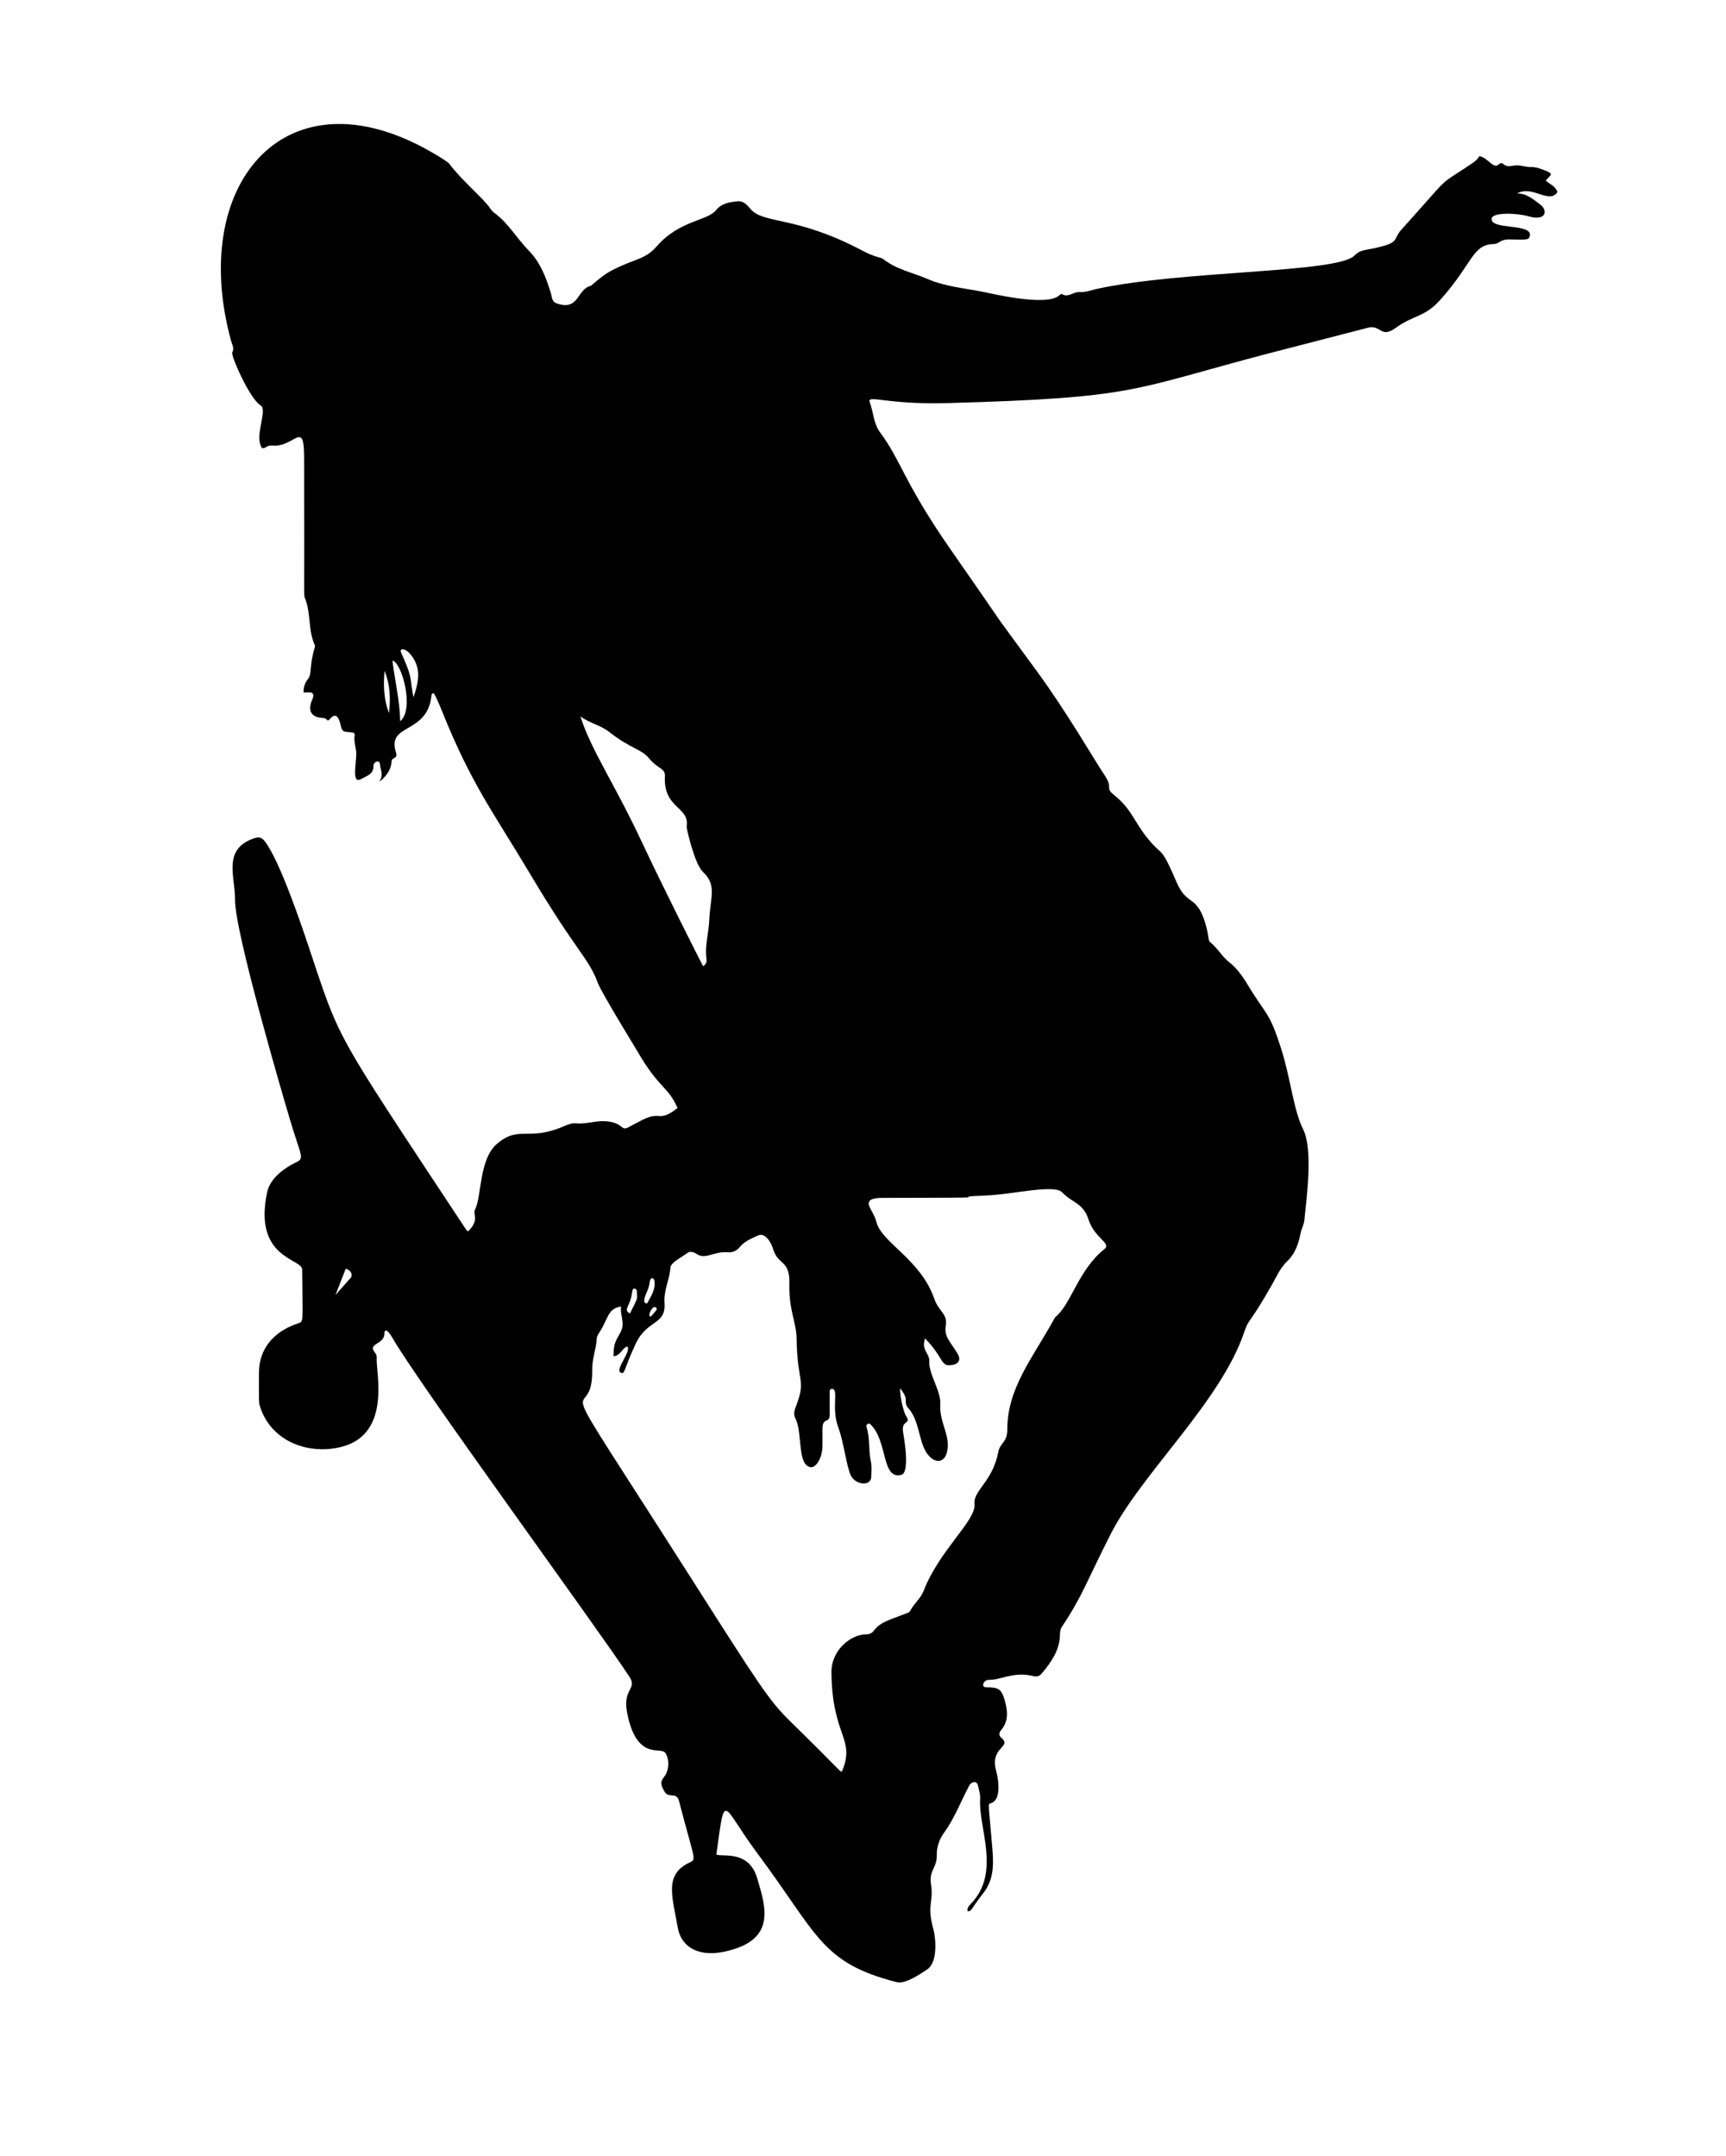 <?xml version="1.0" encoding="UTF-8" standalone="no"?>
<svg
   xmlns:dc="http://purl.org/dc/elements/1.1/"
   xmlns:cc="http://creativecommons.org/ns#"
   xmlns:rdf="http://www.w3.org/1999/02/22-rdf-syntax-ns#"
   xmlns:svg="http://www.w3.org/2000/svg"
   xmlns="http://www.w3.org/2000/svg"
   xmlns:sodipodi="http://sodipodi.sourceforge.net/DTD/sodipodi-0.dtd"
   xmlns:inkscape="http://www.inkscape.org/namespaces/inkscape"
   version="1.1"
   id="Layer_1"
   x="0px"
   y="0px"
   viewBox="0 0 1485.841 1855.971"
   enable-background="new 0 0 1185.09 1621"
   xml:space="preserve"
   sodipodi:docname="alone_moving_female15.svg"
   width="1485.841"
   height="1855.971"
   inkscape:version="1.0.2 (e86c870879, 2021-01-15)"><defs
   id="defs7" /><sodipodi:namedview
   pagecolor="#ffffff"
   bordercolor="#666666"
   borderopacity="1"
   objecttolerance="10"
   gridtolerance="10"
   guidetolerance="10"
   inkscape:pageopacity="0"
   inkscape:pageshadow="2"
   inkscape:window-width="1920"
   inkscape:window-height="997"
   id="namedview5"
   showgrid="false"
   fit-margin-top="0"
   fit-margin-left="0"
   fit-margin-right="0"
   fit-margin-bottom="0"
   inkscape:zoom="0.14558914"
   inkscape:cx="765.12519"
   inkscape:cy="907.26606"
   inkscape:window-x="0"
   inkscape:window-y="0"
   inkscape:window-maximized="1"
   inkscape:current-layer="Layer_1"
   inkscape:document-rotation="0" />
<rect
   style="fill:#ffffff;stroke-width:5.669;stroke-linecap:square;stroke-linejoin:round;stroke-dasharray:11.339, 11.339"
   id="rect830"
   width="1485.841"
   height="1855.971"
   x="0"
   y="0" /><path
   d="m 1330.634,155.453 c 3.875,-4.637 7.181,-5.508 0.834,-8.126 -4.485,-1.85 -9.072,-3.684 -14.086,-3.575 -4.163,0.091 -8.07,-1.641 -12.323,-1.388 -3.752,0.224 -7.915,2.142 -11.293,-1.566 -0.444,-0.487 -2.438,-0.405 -2.932,0.133 -5.222,5.685 -8.591,-4.431 -17.234,-6.552 -2.359,4.102 -6.411,6.32 -10.281,8.902 -26.81,17.884 -12.877,5.593 -56.862,54.371 -6.925,7.678 -2.16,10.357 -15.935,14.234 -14.442,4.065 -18.483,2.056 -24.664,8.249 -14.906,14.935 -148.486,12.667 -221.247,28.506 -5.054,1.1 -10.221,3.168 -15.186,2.793 -5.396,-0.408 -9.915,5.273 -15.47,1.622 -0.349,-0.229 -1.718,0.872 -2.469,1.521 -10.943,9.448 -58.604,-1.982 -64.599,-3.196 -16.182,-3.276 -32.853,-4.476 -48.246,-11.141 -12.788,-5.538 -26.855,-8.21 -38.173,-17.079 -1.168,-0.915 -2.818,-1.301 -4.307,-1.705 -5.042,-1.368 -9.73,-3.539 -14.329,-5.967 -57.224,-30.202 -84.682,-22.27 -95.902,-35.727 -2.639,-3.164 -5.842,-6.972 -10.8,-6.472 -6.939,0.7 -13.895,1.657 -18.754,7.67 -7.572,9.369 -31.252,8.522 -50.945,31.015 -10.639,12.152 -18.819,10.252 -39.756,21.363 -6.904,3.664 -16.985,12.725 -16.985,12.725 -12.346,2.802 -9.786,21.697 -29.153,15.238 -4.736,-1.58 -4.29,-5.51 -5.241,-8.629 -4.11,-13.476 -9.06,-26.696 -19.028,-36.833 -10.306,-10.481 -17.57,-23.691 -29.657,-32.506 -1.24,-0.904 -2.371,-2.096 -3.217,-3.375 -6.182,-9.348 -24.418,-23.947 -35.65,-38.982 -1.982,-2.654 -19.855,-12.612 -22.157,-13.836 -121.799,-64.767 -202.149,33.83 -165.566,166.65 0.823,2.987 2.876,6.045 0.908,9.572 -1.444,2.587 15.156,40.269 24.472,45.678 5.688,3.302 -3.672,22.865 -0.505,33.03 1.106,3.549 1.572,5.214 5.793,2.461 2.462,-1.606 6.596,-0.456 9.9,-1.011 15.743,-2.64 22.173,-19.647 22.234,10.423 0.265,127.686 -0.377,118.376 0.624,120.783 5.417,13.04 2.561,27.815 8.575,40.73 0.288,0.62 0.101,1.582 -0.128,2.302 -4.808,15.139 -2.04,22.323 -5.863,26.933 -2.64,3.184 -3.776,6.887 -3.687,11.449 5.672,0 9.168,-1.047 8.154,4.377 -0.187,1.001 -9.115,16.442 8.109,17.533 5.367,0.34 3.381,4.342 6.646,0.653 4.36,-4.926 7.027,-2.119 8.621,4.207 1.742,6.915 1.73,6.948 8.685,7.519 1.86,0.153 4.134,0.09 3.713,2.664 -0.977,5.966 1.843,11.479 1.408,17.591 -0.909,12.789 -3.097,24.206 4.615,19.794 4.44,-2.54 10.433,-3.985 10.181,-11.034 -0.136,-3.798 5.454,-5.673 5.632,-1.601 0.206,4.701 3.468,9.211 -0.708,15.242 5.892,-4.254 9.684,-10.157 10.421,-15.225 0.261,-1.798 -0.077,-3.951 1.856,-4.8 3.203,-1.406 2.865,-3.2 1.973,-6.137 -7.379,-24.28 27.337,-14.626 30.771,-48.025 0.112,-1.089 0.573,-1.96 1.766,-2.227 1.766,1.635 6.827,14.326 7.231,15.33 25.618,63.692 43.582,86.075 76.348,141.09 40.3,67.666 49.514,70.794 58.034,93.462 3.076,8.185 32.765,56.528 34.246,59.078 18.617,32.059 25.773,29.197 34.205,48.274 -4.895,3.598 -9.6,7.441 -16.01,6.878 -8.268,-0.727 -12.548,2.574 -26.52,9.82 -6.475,3.358 -3.747,-4.1 -19.207,-5.312 -8.617,-0.675 -16.871,2.653 -25.466,1.818 -3.704,-0.36 -7.104,0.976 -10.48,2.435 -31.229,13.495 -38.48,-1.087 -57.58,15.052 -15.863,13.404 -13.195,45.6 -19.033,56.563 -2.283,4.287 4.228,8.916 -5.955,18.881 -1.098,-0.327 -1.59,-1.221 -2.172,-2.101 C 284.355,881.56 293.746,898.479 264.738,812.117 c -6.443,-19.18 -24.267,-71.626 -36.765,-87.809 -1.983,-2.568 -4.391,-4.078 -7.926,-3.009 -29.389,8.888 -17.38,34.117 -17.731,52.845 -0.514,27.487 41.579,170.466 47.21,189.439 9.78,32.951 13.103,33.397 4.933,37.287 -7.981,3.801 -21.682,12.587 -24.428,25.285 -12.368,57.208 29.945,57.33 30.05,66.62 0.521,45.893 1.437,44.876 -3.317,46.453 -23.347,7.741 -33.808,23.939 -33.835,42.596 -0.036,25.261 -0.095,25.661 0.585,27.988 8.253,28.235 36.743,41.785 65.686,36.83 49.336,-8.445 34.075,-65.393 35.082,-77.931 0.125,-1.561 -0.373,-2.843 -1.488,-4.194 -7.02,-8.51 8.844,-6.491 8.128,-17.41 -0.074,-1.127 1.566,-4.675 6.87,4.603 22.422,39.222 175.492,248.374 203.975,291.699 7.268,11.055 -6.03,10.033 -1.923,31.052 8.143,41.668 28.587,29.099 32.755,34.452 3.706,4.761 3.553,15.001 -0.394,20.068 -4.204,5.396 -3.505,7.335 -0.26,13.232 3.687,6.7 10.376,-0.275 12.615,8.369 13.18,50.906 15.371,49.926 9.172,52.818 -22.076,10.303 -15.101,28.742 -10.229,56.332 2.822,15.98 18.576,28.832 51.122,17.347 33.348,-11.768 23.181,-39.389 17.301,-59.798 -7.161,-24.856 -29.844,-18.417 -35.251,-20.663 7.869,-56.931 4.155,-42.866 35.273,-1.13 52.341,70.198 54.717,94.274 120.185,111.007 7.784,1.989 22.879,-9.002 25.873,-10.906 9.83,-6.25 7.287,-28.284 5.603,-34.327 -6.178,-22.162 0.373,-23.032 -2.183,-39.337 -1.846,-11.77 5.27,-13.875 4.999,-24.579 -0.185,-7.266 2.271,-14.067 6.319,-19.632 9.184,-12.628 14.509,-27.184 21.774,-40.756 1.514,-2.828 6.336,-4.537 7.378,0.221 0.827,3.78 2.116,7.458 1.862,11.46 -1.593,25.123 18,63.012 -7.725,90.124 -1.662,1.752 -3.682,3.614 -3.043,6.561 3.628,0.53 2.751,-2.006 13.516,-15.562 10.429,-13.134 8.553,-28.841 7.41,-42.483 -2.937,-35.036 -3.666,-34.183 -1.043,-34.862 8.997,-2.328 7.035,-19.181 4.616,-28.126 -5.597,-20.7 14.435,-19.967 4.231,-28.487 -2.065,-1.724 -1.67,-4.283 0.048,-6.295 6.543,-7.661 5.755,-16.321 3.328,-25.088 -2.815,-10.166 -5.163,-11.783 -15.892,-11.811 -5.456,-0.014 -2.258,-6.577 2.093,-6.436 5.547,0.18 10.682,-1.786 15.976,-2.975 22.125,-4.968 23.693,4.58 29.969,-3.016 7.833,-9.482 14.868,-19.424 15.202,-32.444 0.067,-2.613 0.223,-5.087 1.793,-7.411 17.555,-25.982 22.764,-42.287 42.197,-80.203 26.595,-51.891 94.348,-113.427 114.515,-172.936 4.397,-12.977 3.847,-5.587 23.839,-40.861 3.957,-6.983 7.369,-14.796 12.991,-20.187 7.535,-7.225 10.189,-15.766 11.961,-25.23 0.359,-1.919 2.771,-6.865 3.126,-10.379 2.016,-19.939 7.604,-61.217 -1.126,-78.498 -8.229,-16.291 -10.784,-44.07 -18.944,-69.49 -10.443,-32.527 -12.193,-27.232 -28.978,-55.218 -4.333,-7.226 -9.285,-13.921 -15.785,-19.079 -6.204,-4.923 -9.871,-12.034 -16.022,-16.886 -2.195,-1.731 -1.351,-5.109 -3.528,-13.324 -7.664,-28.925 -16.346,-16.982 -25.541,-38.393 -12.627,-29.407 -12.112,-23.525 -20.853,-33.071 -15.651,-17.097 -16.322,-28.729 -32.771,-41.909 -8.661,-6.939 -0.679,-5.612 -8.167,-16.87 -10.667,-16.037 -32.116,-53.811 -59.022,-90.578 -50.252,-68.669 -14.561,-19.236 -72.936,-102.929 -41.209,-59.081 -43.217,-77.372 -61.422,-101.824 -5.978,-8.029 -5.754,-17.519 -9.003,-26.111 -2.687,-7.103 13.769,2.184 66.839,0.683 164.097,-4.641 156.642,-11.299 276.502,-42.791 10e-4,0 85.503,-22.103 85.503,-22.103 11.449,-2.739 10.881,9.438 23.648,0.297 16.894,-12.096 24.922,-8.889 39.041,-24.776 28.122,-31.643 26.954,-47.128 45.817,-47.579 4.685,-0.112 4.638,-4.206 14.206,-3.97 14.266,0.352 16.035,0.572 16.669,-3.374 1.691,-10.52 -33.402,-4.71 -32.958,-14.296 0.288,-6.213 23.281,-4.787 31.391,-2.348 16.099,4.84 17.084,-5.233 10.455,-10.078 -5.959,-4.354 -11.594,-9.525 -19.82,-9.468 13.005,-7.526 27.685,9.583 34.661,-1.211 -1.595,-5.09 -6.618,-6.755 -10.088,-9.885 z m -995.796,458.373 c -4.513,-11.745 -4.927,-23.931 -3.756,-36.287 4.695,11.725 5.312,23.889 3.756,36.287 z m 9.69,7.094 c -0.375,-17.991 -4.631,-34.796 -6.686,-52.133 7.489,0.604 19.479,41.202 6.686,52.133 z m 11.511,-20.594 c -3.57,-15.311 -0.09,-14.334 -8.645,-33.744 -2.578,-5.847 -2.853,-6.12 -2.136,-7.046 1.273,-1.647 6.616,10e-4 11.319,8.451 6.223,11.185 2.715,21.575 -0.538,32.339 z m -53.704,499.288 -13.518,15.208 8.839,-22.617 c -0.001,0 6.628,1.82 4.679,7.409 z m 250.006,-375.118 c -23.097,-49.437 -43.425,-78.571 -52.69,-107.739 7.631,5.784 17.272,7.452 24.758,13.357 18.478,14.575 27.752,14.662 34.2,22.597 7.695,9.471 14.124,8.42 13.769,15.474 -1.43,28.42 21.463,25.88 18.739,43.537 -0.216,1.399 6.811,32.063 13.914,38.793 12.407,11.758 6.416,21.148 5.499,42.262 -0.469,10.79 -3.889,21.341 -2.419,32.261 0.299,2.219 0.414,4.738 -2.849,6.805 -1.927,-3.473 -34.98,-68.946 -52.921,-107.347 z m 13.159,402.745 c -1.541,1.917 -3.184,4.113 -5.039,6.115 -0.302,0.326 -1.638,-0.51 -1.544,-1.268 0.59,-4.738 5.252,-9.768 6.583,-4.847 z m -6.047,-24.219 c 0.411,-3.141 3.478,-4.088 4.013,0.356 0.862,7.142 -3.372,12.899 -5.932,18.01 -1.008,2.011 -3.133,-0.338 -3.036,-1.43 0.529,-5.964 3.785,-8.006 4.955,-16.936 z m -15.161,8.721 c 0.429,-3.816 3.878,-2.513 3.917,-0.272 0.144,8.312 1.462,4.491 -5.913,19.309 -6.486,-3.537 0.475,-5.516 1.996,-19.037 z m 216.113,-80.476 c 120.087,-0.146 46.079,-0.479 87.784,-2.009 23.836,-0.875 59.392,-10.061 66.274,-2.67 8.396,9.016 18.026,8.8 22.677,23.479 5.049,15.93 20.021,20.192 13.619,25.27 -22.339,17.721 -28.689,47.456 -41.949,58.283 -0.574,0.469 -0.952,1.216 -1.323,1.889 -18.488,33.603 -40.349,59.501 -40.337,95.054 0.004,11.511 -6.186,11.131 -7.857,19.809 -4.874,25.333 -21.548,32.685 -20.341,44.358 1.476,14.269 -30.229,39.655 -43.909,74.98 -2.504,6.465 -8.497,11.027 -11.662,17.351 -0.562,1.122 -2.547,1.634 -3.964,2.206 -12.313,4.966 -21.417,6.863 -26.893,14.27 -1.628,2.202 -3.728,3.471 -6.608,3.462 -13.65,-0.044 -30.301,13.76 -30.151,32.574 0.445,55.912 21.217,56.958 8.892,85.786 -3.053,-1.438 0.339,0.36 -44.495,-43.574 -18.275,-17.908 -26.576,-31.121 -84.764,-122.441 -133.684,-209.806 -84.665,-123.614 -85.592,-180.274 -0.151,-9.205 3.45,-17.716 3.91,-26.763 0.097,-1.913 1.403,-3.891 2.52,-5.599 7.322,-11.189 6.69,-20.24 18.433,-21.901 -1.062,6.967 3.075,13.2 0.403,20.047 -2.805,7.189 -7.221,9.154 -6.866,22.817 6.078,-0.604 7.237,-7.061 11.787,-8.482 3.853,4.131 -11.047,20.131 -5.609,22.551 3.715,1.654 2.176,-1.976 12.808,-24.818 9.812,-21.08 26.288,-15.927 24.849,-35.245 -0.8,-10.745 4.386,-20.116 5.116,-30.382 0.328,-4.611 9.773,-8.835 14.353,-12.485 2.211,-1.762 5.427,-1.144 8.035,0.638 7.969,5.447 14.659,-2.379 27.076,-1.353 4.199,0.347 7.659,-1.362 10.228,-4.494 4.141,-5.047 9.907,-7.252 15.545,-9.915 6.147,-2.903 11.238,5.387 13.222,11.872 4.274,13.972 14.346,8.99 13.901,29.032 -0.541,24.375 5.989,32.639 6.255,48.351 0.665,39.231 8.642,33.831 -0.938,58.796 -1.319,3.438 -1.674,6.322 -0.006,9.636 6.209,12.34 1.263,40.137 13.058,41.735 4.597,0.623 9.82,-7.878 10.094,-17.372 0.51,-17.649 -1.523,-20.692 4.074,-23.103 3.182,-1.371 1.895,-3.901 2.228,-21.827 0.036,-1.943 -0.743,-5.14 1.915,-5.144 6.205,-0.01 -0.824,16.326 5.38,33.009 4.937,13.274 7.148,34.446 11.047,41.931 4.08,7.832 17.17,9.234 17.41,0.778 0.125,-4.401 0.627,-8.856 -0.358,-13.207 -2.235,-9.88 -0.555,-20.252 -3.836,-30.001 -0.443,-1.317 1.58,-3.718 3.468,-1.949 14.964,14.019 9.417,47.872 26.531,43.506 7.402,-1.888 2.945,-28.711 1.662,-36.206 -2.061,-12.033 7.623,-6.569 2.356,-14.746 -2.227,-3.457 -5.753,-19.256 -4.884,-23.571 2.205,3.403 5.108,6.429 4.776,10.833 -0.166,2.201 0.41,4.317 1.809,5.818 9.955,10.691 9.186,28.61 16.139,38.977 7.101,10.587 17.704,9.191 18.225,-5.853 0.417,-12.066 -7.278,-21.318 -6.483,-36.466 0.582,-11.082 -10.027,-25.391 -9.454,-36.472 0.369,-7.134 -7.256,-9.751 -3.619,-19.73 16.978,17.444 12.834,24.596 23.418,22.805 5.633,-0.953 7.511,-4.548 4.674,-9.467 -5.942,-10.304 -11.94,-14.483 -10.318,-24.275 1.752,-10.582 -5.95,-12.04 -9.72,-22.923 -12.057,-34.802 -45.86,-48.582 -50.164,-67.004 -1.032,-4.418 -3.917,-8.384 -5.795,-12.631 -2.97,-6.732 4.611,-7.542 11.944,-7.551 z"
   id="path2"
   inkscape:connector-curvature="0" />
</svg>
